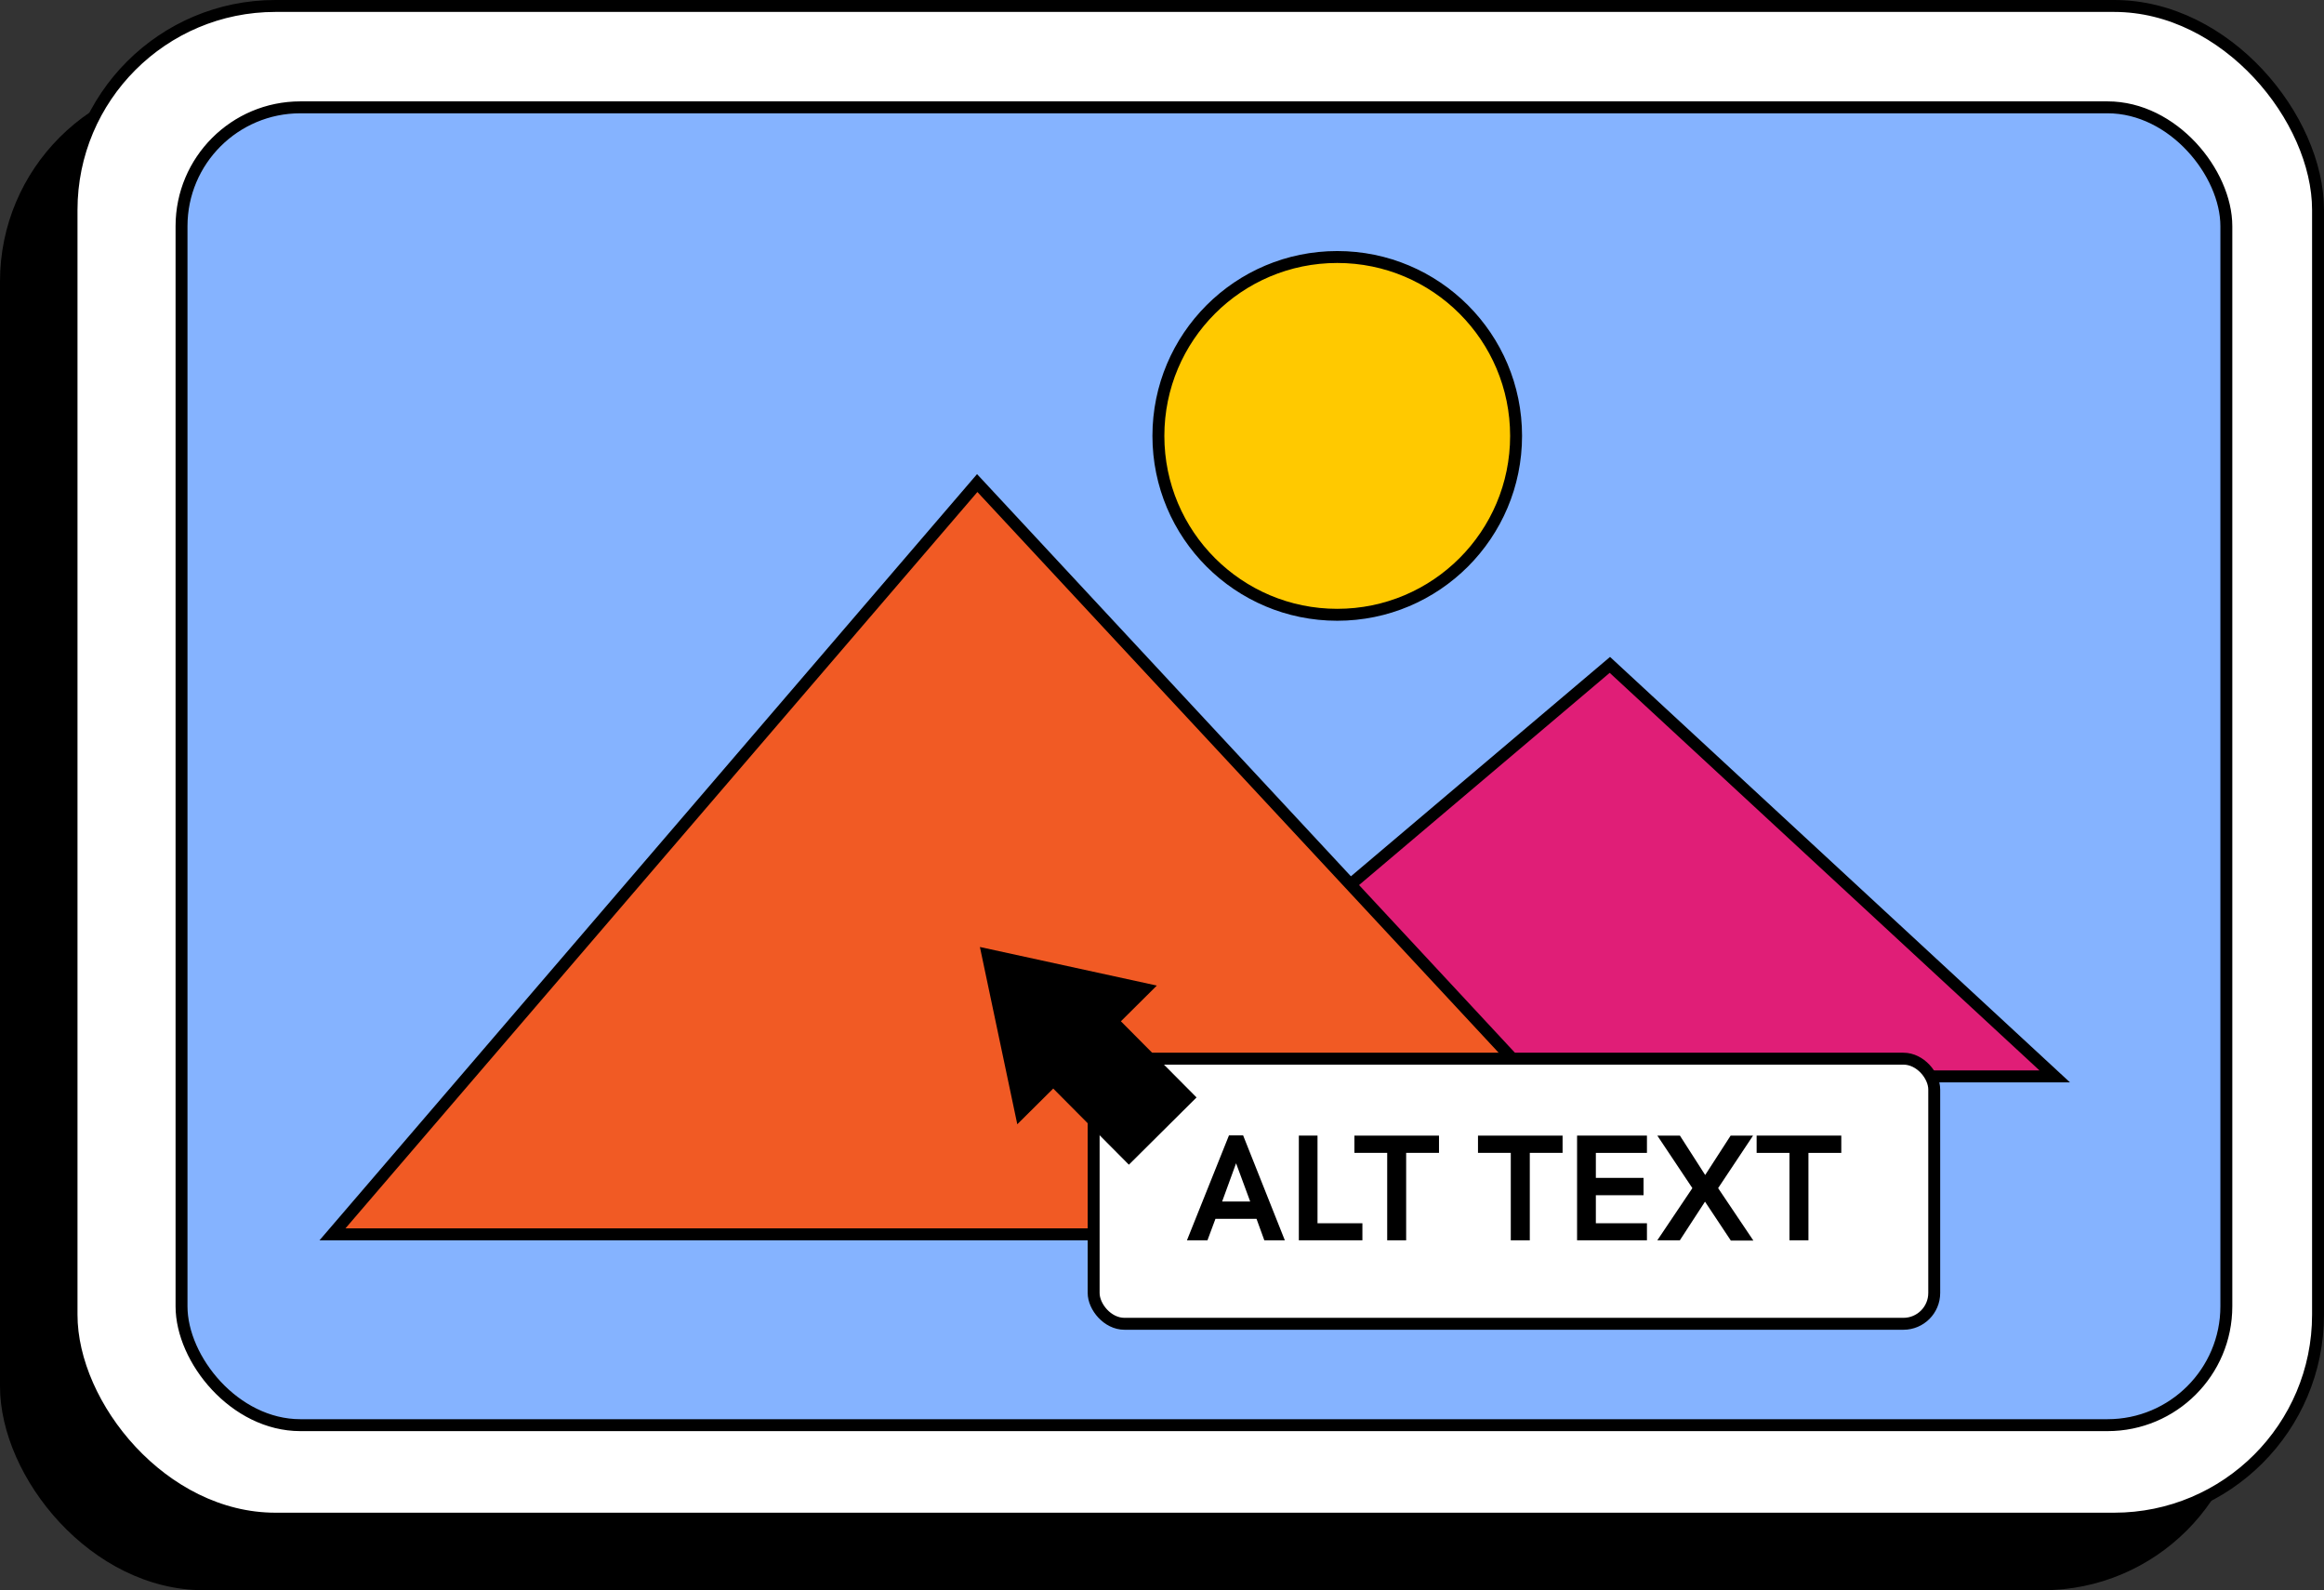 <svg xmlns="http://www.w3.org/2000/svg" viewBox="0 0 389.83 266.68"><rect x="0" y="0" width="389.83" height="266.68" fill="#333333" stroke="none"/><defs><style>.cls-1{fill:#fff;}.cls-1,.cls-2,.cls-3,.cls-4,.cls-5{stroke:#000;stroke-miterlimit:10;stroke-width:2px;}.cls-2{fill:#85b3ff;}.cls-3{fill:#ffc900;}.cls-4{fill:#e01e77;}.cls-5{fill:#f15a24;}</style></defs><g id="Livello_2" data-name="Livello 2"><g id="Livello_1-2" data-name="Livello 1"><rect y="13" width="376.83" height="253.68" rx="34.2"/><rect class="cls-1" x="12" y="1" width="376.83" height="253.68" rx="34.2"/><rect class="cls-2" x="30.45" y="18" width="343" height="221" rx="19.93"/><circle class="cls-3" cx="224.31" cy="73.1" r="30"/><polygon class="cls-4" points="188.51 180.51 270.04 111.5 344.66 180.51 188.51 180.51"/><polygon class="cls-5" points="55.77 207 163.92 81.01 281.07 207 55.77 207"/><rect class="cls-1" x="183.45" y="177.54" width="141" height="44.46" rx="5.17"/><path d="M210.77,204.4h-6.89L202.54,208H199.1l7.05-17.6h2.37l7,17.6h-3.44Zm-1.06-2.9-2.37-6.42L205,201.5Z"/><path d="M217.87,190.44H221v14.7h7.53V208H217.87Z"/><path d="M232.69,193.34h-5.5v-2.9h14.19v2.9h-5.51V208h-3.18Z"/><path d="M253.42,193.34h-5.5v-2.9h14.19v2.9h-5.5V208h-3.19Z"/><path d="M264.54,190.44h11.72v2.9h-8.57v4.19h8v2.91h-8v4.7h8.57V208H264.54Z"/><path d="M283.88,199.25,278,190.44h3.79l4.24,6.61,4.27-6.61h3.76l-5.86,8.81,5.91,8.79h-3.78L286,201.52,281.78,208H278Z"/><path d="M300.17,193.34h-5.51v-2.9h14.2v2.9h-5.51V208h-3.18Z"/><polygon points="164.37 158.81 170.64 188.54 176.67 182.55 189.36 195.32 200.71 184.04 188.02 171.27 194.05 165.28 164.37 158.81"/></g></g></svg>